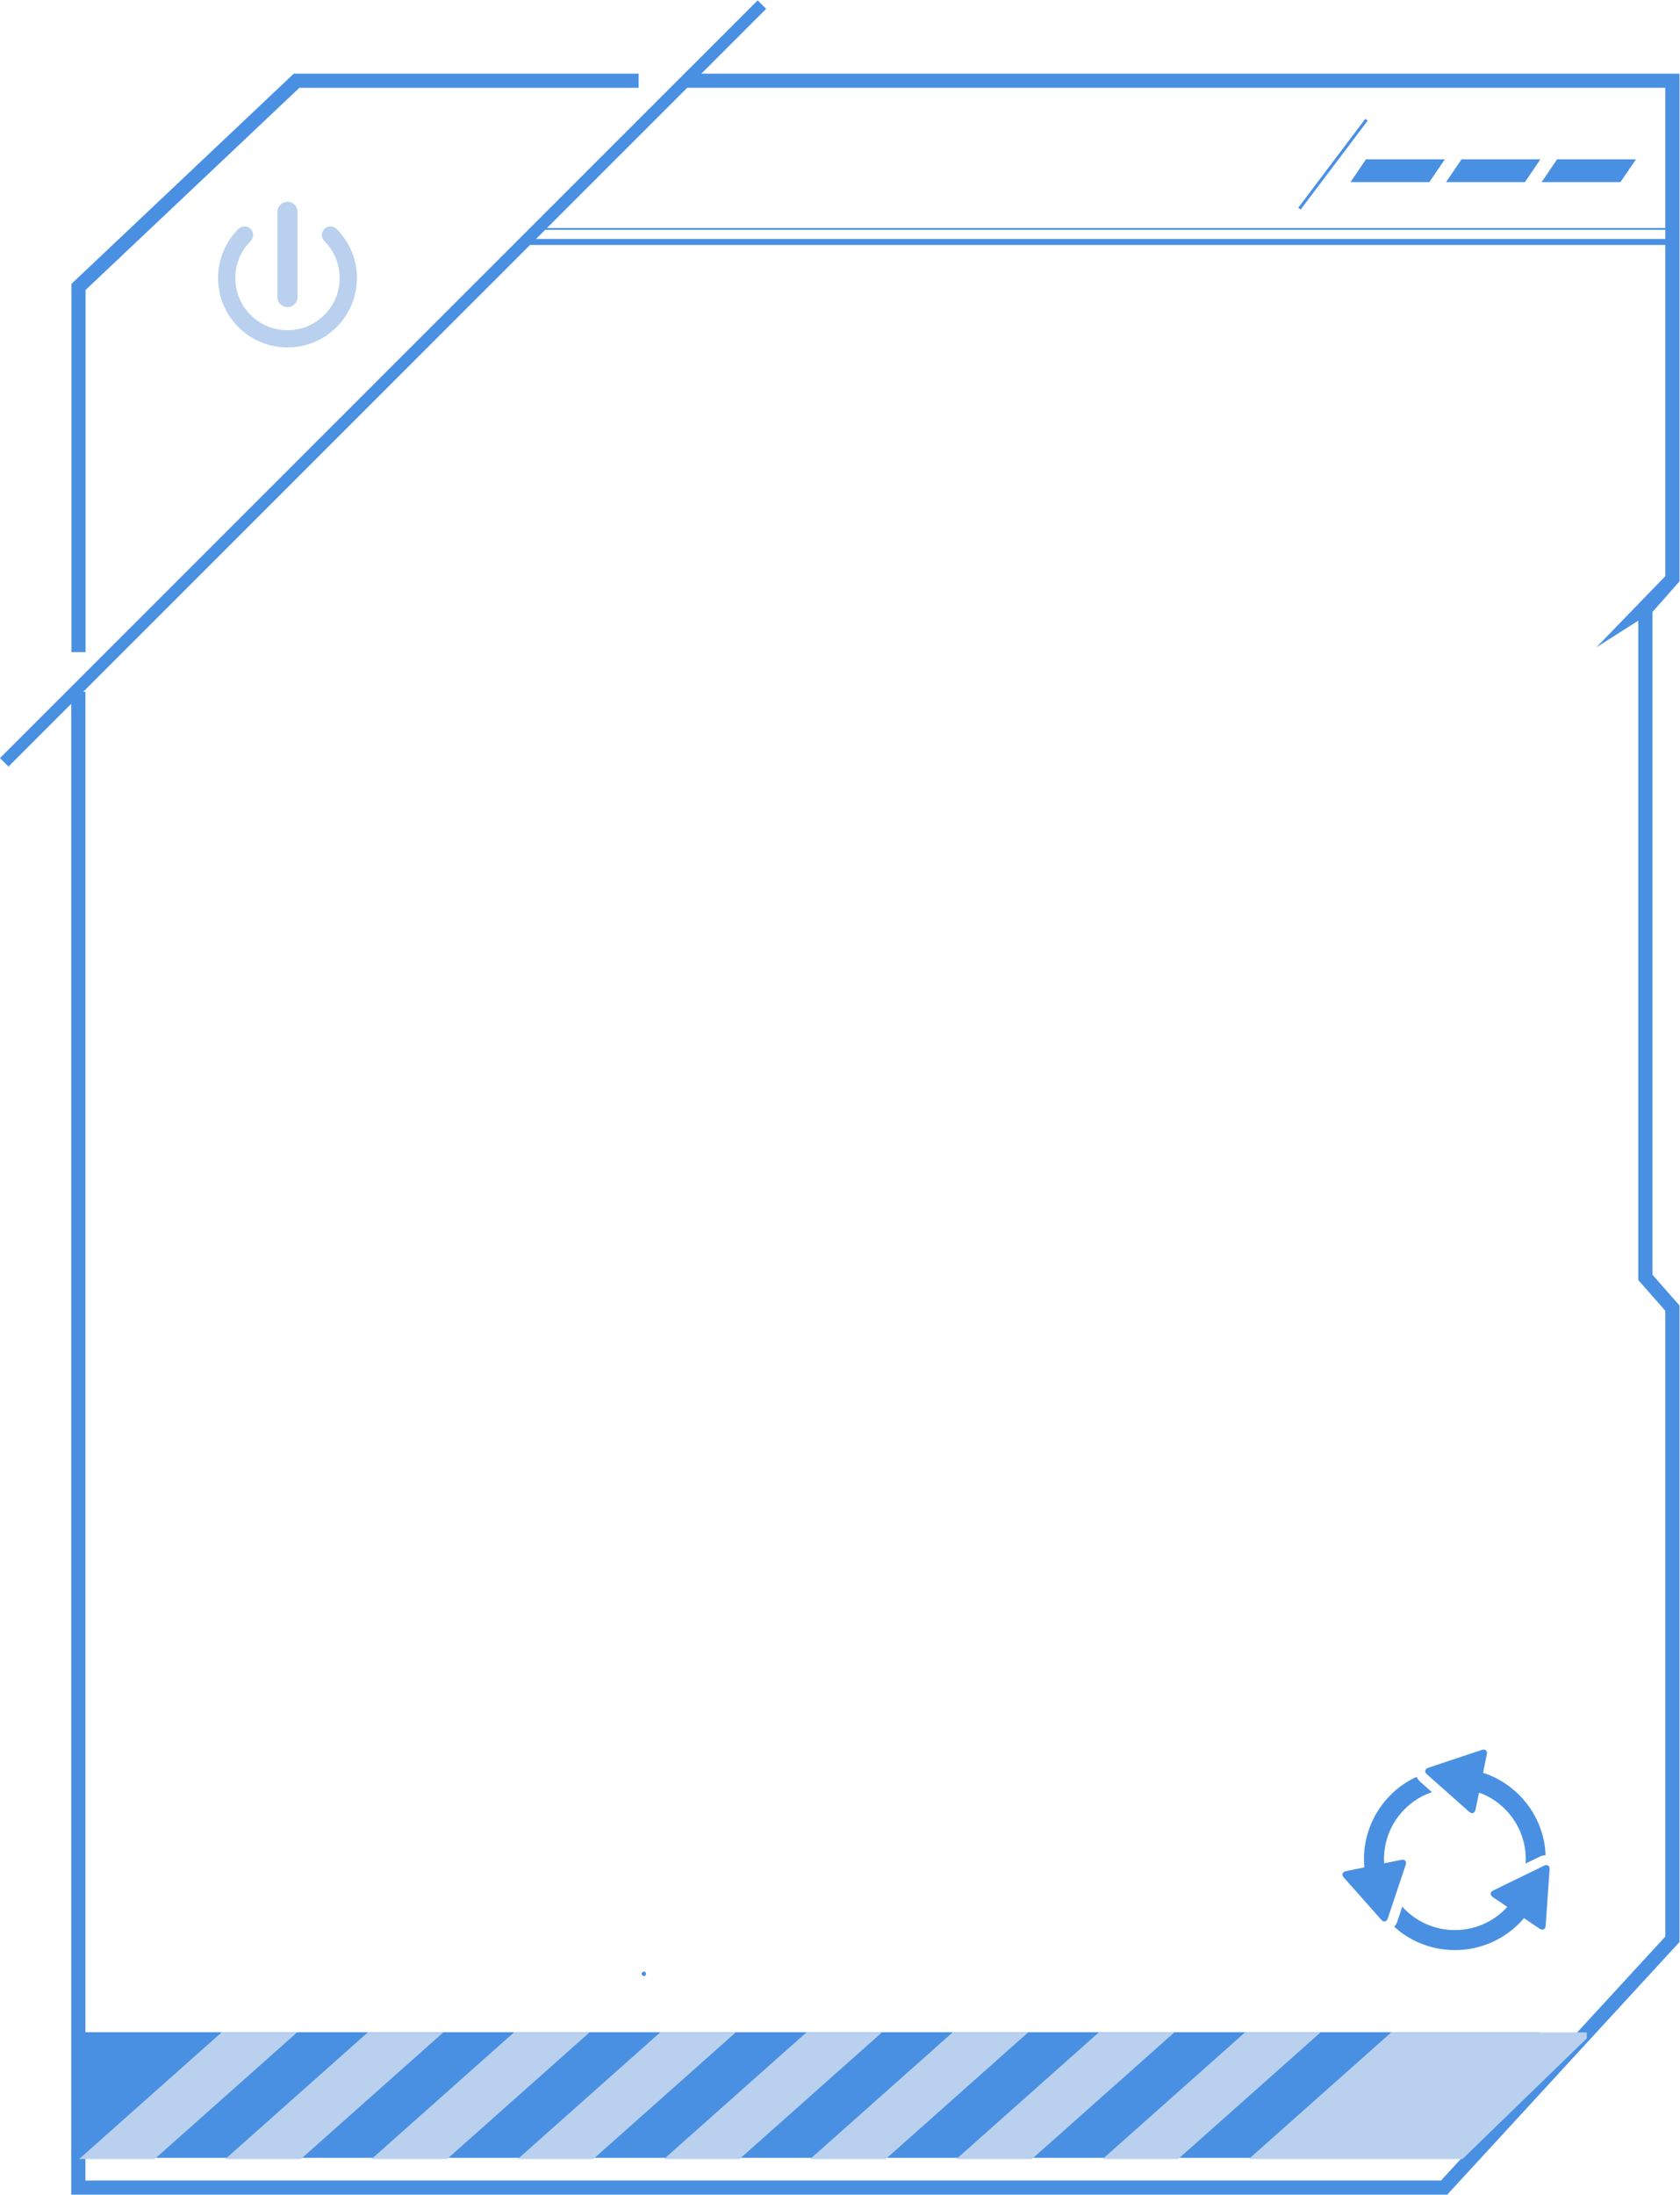 <?xml version="1.0" encoding="UTF-8"?>
<svg width="776px" height="1013px" viewBox="0 0 776 1013" version="1.1" xmlns="http://www.w3.org/2000/svg" xmlns:xlink="http://www.w3.org/1999/xlink">
    <!-- Generator: Sketch 52.4 (67378) - http://www.bohemiancoding.com/sketch -->
    <title>hud-a-box</title>
    <desc>Created with Sketch.</desc>
    <g id="Page-1" stroke="none" stroke-width="1" fill="none" fill-rule="evenodd">
        <g id="Desktop-HD" transform="translate(-2497, -480)">
            <g id="hud-a-box" transform="translate(2497, 480)">
                <path d="M756.733,286.471 L737.377,298.784 L768.742,266.43 L769.226,265.882 L769.226,113.061 L244.845,113.061 L38.441,319.333 L39.462,319.333 L39.462,938 L711,938 L661.534,996 L39.462,996 L39.462,1006.466 L665.602,1006.466 L769.226,893.84 L769.226,605.042 L756.733,590.838 L756.733,286.471 Z M323.966,33.991 L775.764,33.991 L775.764,268.351 L763.271,282.483 L763.271,588.369 L775.764,602.574 L775.764,896.386 L668.471,1013 L32.924,1013 L32.924,324.847 L3.924,353.828 L5.68434189e-14,349.907 L349.961,0.17 L353.885,4.092 L323.966,33.991 Z M317.428,40.525 L252.66,105.252 L769.226,105.252 L769.226,40.525 L317.428,40.525 Z M251.827,106.084 L247.62,110.288 L769.226,110.288 L769.226,106.084 L251.827,106.084 Z M296.416,911.071 C296.416,910.455 296.832,910.022 297.42,910.022 C298.003,910.022 298.402,910.455 298.402,911.071 C298.402,911.67 298.019,912.119 297.398,912.119 C296.815,912.119 296.416,911.67 296.416,911.071 Z M600.782,96.723 L599.678,95.891 L630.646,54.831 L631.756,55.663 L600.782,96.723 Z M660.22,84.056 L623.801,84.056 L630.955,73.54 L667.379,73.54 L660.22,84.056 Z M704.359,84.056 L667.94,84.056 L675.094,73.54 L711.519,73.54 L704.359,84.056 Z M748.499,84.056 L712.08,84.056 L719.234,73.54 L755.659,73.54 L748.499,84.056 Z M39.531,301 L33,301 L33,131.027 L135.688,34 L295,34 L295,40.531 L138.288,40.531 L39.531,133.844 L39.531,301 Z" fill="#4A90E2"></path>
                <path d="M611.717,996.55 L576.829,996.55 L642.619,938.096 L669.48,938.096 L732.947,938.094 L732.947,940.839 L675.51,996.548 L611.719,996.548 Z M407.367,938.096 L341.577,996.55 L306.69,996.55 L372.479,938.096 L407.367,938.096 Z M339.832,938.096 L274.042,996.55 L239.155,996.55 L304.945,938.096 L339.832,938.096 Z M272.294,938.096 L206.504,996.55 L171.617,996.55 L237.407,938.096 L272.294,938.096 Z M204.762,938.096 L138.972,996.55 L104.085,996.55 L169.874,938.096 L204.762,938.096 Z M137.227,938.096 L71.437,996.55 L36.55,996.55 L102.34,938.096 L137.227,938.096 Z M542.436,938.096 L476.647,996.55 L441.759,996.55 L507.549,938.096 L542.436,938.096 Z M474.899,938.096 L409.115,996.55 L374.228,996.55 L440.017,938.096 L474.899,938.096 Z M609.969,938.096 L544.179,996.55 L509.297,996.55 L575.087,938.096 L609.969,938.096 Z" id="hud-a-bar" fill="#B9D1EE"></path>
                <path d="M647.253,858.442 C648.912,858.103 649.828,859.14 649.295,860.749 L641.026,885.492 C640.493,887.095 639.133,887.377 638.012,886.102 L620.701,866.595 C619.58,865.325 620.019,863.999 621.678,863.666 L630.214,861.919 C630.103,860.671 630.025,859.412 630.025,858.153 C630.025,855.308 630.309,852.468 630.875,849.706 C631.435,846.988 632.262,844.348 633.328,841.813 C634.388,839.323 635.686,836.921 637.202,834.692 C638.695,832.49 640.415,830.399 642.324,828.491 C644.211,826.594 646.304,824.869 648.535,823.36 C650.372,822.129 652.331,821.07 654.34,820.132 C654.745,820.964 655.272,821.757 656.033,822.428 L661.427,827.21 C660.706,827.465 659.979,827.703 659.28,828.003 C657.326,828.824 655.456,829.839 653.707,831.014 C651.965,832.196 650.338,833.538 648.868,835.013 C647.369,836.511 646.021,838.147 644.861,839.861 C643.678,841.603 642.663,843.472 641.847,845.413 C641.009,847.382 640.371,849.445 639.943,851.553 C639.494,853.705 639.277,855.929 639.277,858.153 C639.277,858.785 639.333,859.418 639.366,860.056 L647.253,858.442 Z M713.208,861.147 C714.728,860.398 715.877,861.18 715.761,862.867 L713.94,888.879 C713.818,890.577 712.575,891.181 711.165,890.227 L703.939,885.357 C703.212,886.195 702.48,887.032 701.697,887.814 C699.804,889.711 697.718,891.425 695.492,892.934 C693.244,894.448 690.847,895.751 688.349,896.811 C685.824,897.876 683.166,898.702 680.468,899.262 C677.699,899.823 674.852,900.105 672.01,900.105 C669.168,900.105 666.321,899.823 663.557,899.262 C660.855,898.702 658.191,897.876 655.665,896.8 C653.179,895.751 650.781,894.448 648.539,892.934 C646.93,891.863 645.437,890.626 643.994,889.34 C644.588,888.652 645.104,887.887 645.414,886.949 L647.723,880.038 C648.112,880.449 648.461,880.892 648.867,881.286 C650.337,882.756 651.963,884.104 653.706,885.28 C655.454,886.467 657.33,887.482 659.267,888.303 C661.243,889.135 663.308,889.778 665.406,890.205 C669.723,891.081 674.297,891.081 678.62,890.205 C680.718,889.778 682.777,889.135 684.747,888.303 C686.701,887.482 688.566,886.467 690.314,885.291 C692.051,884.104 693.677,882.756 695.159,881.286 C695.525,880.926 695.858,880.521 696.203,880.138 L689.526,875.64 C688.122,874.697 688.222,873.316 689.742,872.573 L713.208,861.147 Z M678.631,836.277 L659.095,818.972 C657.824,817.847 658.107,816.488 659.706,815.961 L684.47,807.697 C686.074,807.147 687.117,808.085 686.773,809.738 L685.03,818.274 C686.151,818.64 687.273,819.034 688.355,819.494 C690.847,820.542 693.244,821.846 695.492,823.371 C697.718,824.868 699.804,826.593 701.697,828.49 C703.612,830.398 705.338,832.489 706.82,834.691 C708.335,836.921 709.634,839.322 710.688,841.818 C711.765,844.347 712.586,846.988 713.141,849.694 C713.58,851.863 713.802,854.07 713.896,856.289 C712.986,856.344 712.064,856.555 711.176,856.988 L704.644,860.172 C704.688,859.5 704.755,858.829 704.755,858.153 C704.755,855.928 704.533,853.704 704.089,851.541 C703.656,849.45 703.012,847.381 702.18,845.418 C701.353,843.471 700.348,841.602 699.161,839.86 C698.001,838.147 696.652,836.51 695.159,835.013 C693.677,833.537 692.051,832.195 690.314,831.014 C688.566,829.838 686.701,828.823 684.753,828.002 C684.231,827.78 683.693,827.614 683.16,827.42 L681.551,835.296 C681.212,836.954 679.897,837.392 678.631,836.277 Z" id="hud-a-cycle" fill="#4A90E2"></path>
                <path d="M137.436,137.119 L137.436,97.745 C137.436,95.182 135.355,93.102 132.79,93.102 C130.226,93.102 128.145,95.182 128.145,97.745 L128.145,137.119 C128.145,139.681 130.226,141.761 132.79,141.761 C135.355,141.761 137.436,139.681 137.436,137.119 M132.79,160.369 C124.227,160.369 116.174,157.036 110.119,150.985 C104.064,144.934 100.728,136.886 100.728,128.328 C100.728,119.769 104.064,111.722 110.119,105.67 C111.673,104.117 114.198,104.117 115.752,105.67 C117.306,107.223 117.306,109.742 115.752,111.3 C111.195,115.848 108.692,121.894 108.692,128.328 C108.692,134.762 111.195,140.813 115.752,145.361 C120.303,149.909 126.352,152.416 132.79,152.416 C139.228,152.416 145.283,149.909 149.829,145.361 C154.385,140.813 156.889,134.762 156.889,128.328 C156.889,121.894 154.385,115.848 149.829,111.3 C148.275,109.742 148.275,107.223 149.829,105.67 C151.388,104.117 153.908,104.117 155.462,105.67 C161.517,111.722 164.853,119.769 164.853,128.328 C164.853,136.886 161.517,144.934 155.462,150.985 C149.407,157.036 141.354,160.369 132.79,160.369" id="hud-a-power" fill="#B9D1EE"></path>
            </g>
        </g>
    </g>
</svg>